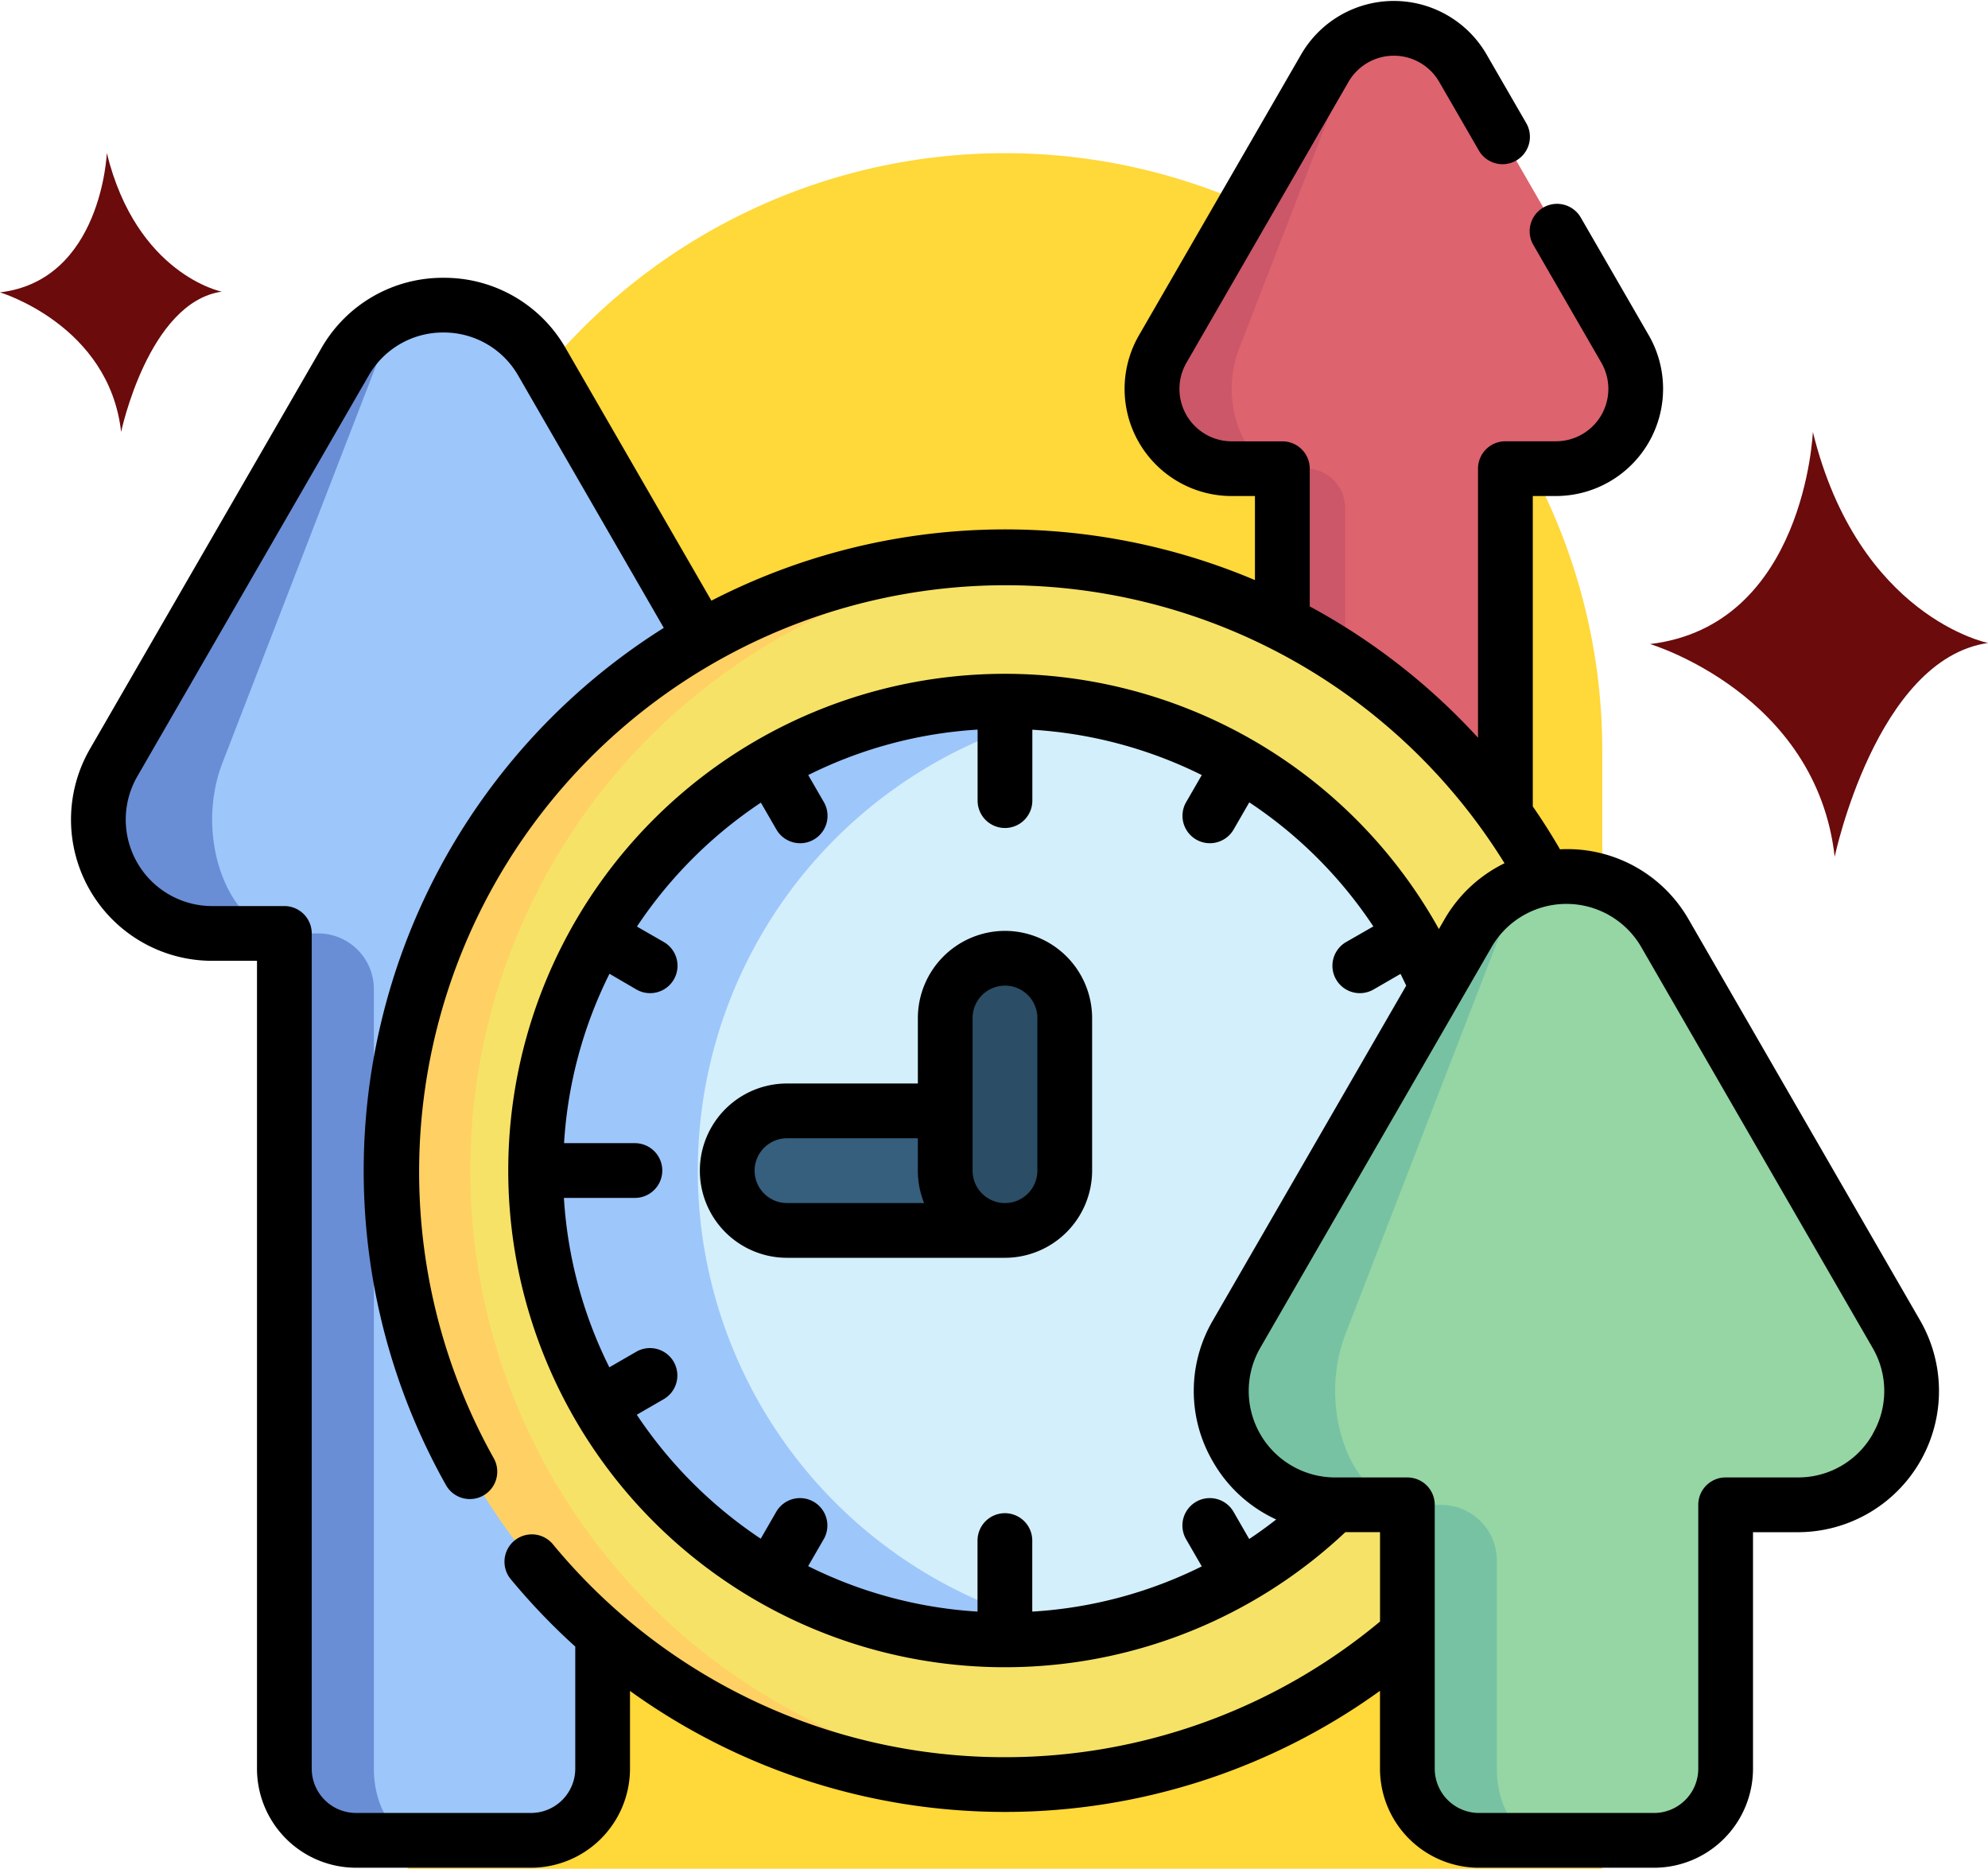 <svg xmlns="http://www.w3.org/2000/svg" xmlns:xlink="http://www.w3.org/1999/xlink" width="129.807" height="122" viewBox="0 0 129.807 122">
  <defs>
    <clipPath id="clip-path">
      <rect id="Rectángulo_403288" data-name="Rectángulo 403288" width="122" height="122" transform="translate(387.711 1671.626)" fill="#fff" stroke="#707070" stroke-width="1"/>
    </clipPath>
  </defs>
  <g id="Grupo_1103333" data-name="Grupo 1103333" transform="translate(-383.09 -1671.626)">
    <path id="Rectángulo_403287" data-name="Rectángulo 403287" d="M39,0h0A39,39,0,0,1,78,39v73a0,0,0,0,1,0,0H0a0,0,0,0,1,0,0V39A39,39,0,0,1,39,0Z" transform="translate(409.711 1681.626)" fill="#ffd839"/>
    <g id="Enmascarar_grupo_1098824" data-name="Enmascarar grupo 1098824" clip-path="url(#clip-path)">
      <g id="reloj" transform="translate(387.711 1671.626)">
        <g id="Grupo_1103347" data-name="Grupo 1103347">
          <g id="Grupo_1103343" data-name="Grupo 1103343">
            <path id="Trazado_986973" data-name="Trazado 986973" d="M34.728,115.473V60.94H39.44a7.431,7.431,0,0,0,6.436-11.147l-15.1-26.156a7.431,7.431,0,0,0-12.871,0L2.8,49.792A7.431,7.431,0,0,0,9.232,60.94h4.714v54.533a4.676,4.676,0,0,0,4.676,4.676H30.051A4.677,4.677,0,0,0,34.728,115.473Z" fill="#9dc6fb"/>
            <path id="Trazado_986974" data-name="Trazado 986974" d="M22.926,120.15h-4.3a4.675,4.675,0,0,1-4.675-4.675V60.939H9.232A7.43,7.43,0,0,1,2.8,49.792L17.9,23.636a7.361,7.361,0,0,1,6.436-3.713c-1.677,0-3.353,1.237-4.31,3.713L9.908,49.792c-1.918,4.955.478,11.147,4.31,11.147h1.937a3.636,3.636,0,0,1,3.636,3.636v50.9c0,2.583,1.4,4.677,3.134,4.677Z" fill="#698ed5"/>
          </g>
          <g id="Grupo_1103344" data-name="Grupo 1103344">
            <path id="Trazado_986975" data-name="Trazado 986975" d="M93.673,73.149V30.6h3.3a5.208,5.208,0,0,0,4.51-7.812L90.9,4.453a5.208,5.208,0,0,0-9.02,0L71.3,22.784a5.208,5.208,0,0,0,4.51,7.813h3.3V73.149a3.277,3.277,0,0,0,3.277,3.277H90.4a3.277,3.277,0,0,0,3.278-3.277Z" fill="#dd636e"/>
            <path id="Trazado_986976" data-name="Trazado 986976" d="M85.4,76.427H82.386a3.276,3.276,0,0,1-3.276-3.276V30.6H75.8A5.207,5.207,0,0,1,71.3,22.783L81.88,4.453a5.159,5.159,0,0,1,4.511-2.6c-1.175,0-2.35.867-3.021,2.6l-7.091,18.33c-1.344,3.473.335,7.812,3.021,7.812h1.358a2.548,2.548,0,0,1,2.548,2.548v40C83.206,74.959,84.189,76.427,85.4,76.427Z" fill="#cb5769"/>
          </g>
          <g id="Grupo_1103345" data-name="Grupo 1103345">
            <circle id="Elipse_11653" data-name="Elipse 11653" cx="40.08" cy="40.08" r="40.08" transform="translate(20.919 36.347)" fill="#f6e266"/>
            <path id="Trazado_986977" data-name="Trazado 986977" d="M63.572,116.427c-.851.052-1.709.081-2.573.081a40.08,40.08,0,1,1,0-80.161c.864,0,1.722.029,2.573.081a40.084,40.084,0,0,0,0,80Z" fill="#ffd064"/>
            <circle id="Elipse_11654" data-name="Elipse 11654" cx="30.633" cy="30.633" r="30.633" transform="translate(30.366 45.794)" fill="#d3effb"/>
            <path id="Trazado_986978" data-name="Trazado 986978" d="M66.352,106.616a30.634,30.634,0,1,1,0-60.378,30.638,30.638,0,0,0,0,60.378Z" fill="#9dc6fb"/>
            <path id="Trazado_986979" data-name="Trazado 986979" d="M61,80.33H46.767a3.9,3.9,0,1,1,0-7.8H61a3.9,3.9,0,0,1,0,7.8Z" fill="#365e7d"/>
            <path id="Trazado_986980" data-name="Trazado 986980" d="M61,80.33a3.9,3.9,0,0,1-3.9-3.9V66.463a3.9,3.9,0,0,1,7.8,0v9.964A3.9,3.9,0,0,1,61,80.33Z" fill="#2b4d66"/>
          </g>
          <g id="Grupo_1103346" data-name="Grupo 1103346">
            <path id="Trazado_986981" data-name="Trazado 986981" d="M108.055,115.473V98.243h4.712A7.431,7.431,0,0,0,119.2,87.1L104.1,60.94a7.431,7.431,0,0,0-12.871,0L76.124,87.1a7.431,7.431,0,0,0,6.435,11.148h4.714v17.23a4.676,4.676,0,0,0,4.676,4.676h11.428a4.676,4.676,0,0,0,4.676-4.676Z" fill="#95d6a4"/>
            <path id="Trazado_986982" data-name="Trazado 986982" d="M96.252,120.15h-4.3a4.675,4.675,0,0,1-4.675-4.675V98.242H82.559A7.43,7.43,0,0,1,76.125,87.1l15.1-26.155a7.362,7.362,0,0,1,6.436-3.713c-1.677,0-3.353,1.237-4.31,3.713L83.235,87.1c-1.918,4.955.478,11.147,4.31,11.147h1.937a3.636,3.636,0,0,1,3.636,3.636v13.594c0,2.583,1.4,4.677,3.134,4.677Z" fill="#78c2a4"/>
          </g>
        </g>
        <g id="Grupo_1103348" data-name="Grupo 1103348">
          <path id="Trazado_986983" data-name="Trazado 986983" d="M61,60.773a5.7,5.7,0,0,0-5.689,5.689v4.275H46.766a5.689,5.689,0,1,0,0,11.379H61a5.7,5.7,0,0,0,5.689-5.689V66.463A5.7,5.7,0,0,0,61,60.773ZM44.651,76.427a2.118,2.118,0,0,1,2.115-2.115H55.31v2.115a5.659,5.659,0,0,0,.409,2.115H46.766A2.118,2.118,0,0,1,44.651,76.427Zm18.464,0a2.115,2.115,0,0,1-4.231,0V66.463a2.115,2.115,0,0,1,4.231,0Z"/>
          <path id="Trazado_986984" data-name="Trazado 986984" d="M120.75,86.2l-15.1-26.156a9.125,9.125,0,0,0-7.983-4.609h0c-.143,0-.285.007-.427.014q-.837-1.444-1.777-2.8V32.383h1.515a7,7,0,0,0,6.058-10.494L98.595,14.2A1.787,1.787,0,1,0,95.5,15.991l4.439,7.686a3.422,3.422,0,0,1-2.963,5.132h-3.3A1.787,1.787,0,0,0,91.886,30.6V48.162A41.868,41.868,0,0,0,80.9,39.59V30.6a1.787,1.787,0,0,0-1.787-1.787h-3.3a3.421,3.421,0,0,1-2.963-5.132L83.429,5.347a3.42,3.42,0,0,1,5.924,0L91.926,9.8A1.787,1.787,0,1,0,95.02,8.012L92.448,3.56a6.993,6.993,0,0,0-12.114,0L69.748,21.89a6.995,6.995,0,0,0,6.058,10.494h1.515v5.488a41.848,41.848,0,0,0-35.49,1.343l-9.51-16.471a9.126,9.126,0,0,0-7.984-4.608h0a9.123,9.123,0,0,0-7.981,4.609L1.25,48.9A9.219,9.219,0,0,0,9.233,62.727h2.926v52.745a6.472,6.472,0,0,0,6.464,6.464H30.051a6.472,6.472,0,0,0,6.464-6.464v-5.079a41.879,41.879,0,0,0,48.971-.007v5.087a6.471,6.471,0,0,0,6.464,6.464h11.428a6.471,6.471,0,0,0,6.464-6.464V100.03h2.925A9.219,9.219,0,0,0,120.75,86.2ZM61,114.72a38.2,38.2,0,0,1-29.517-13.9,1.787,1.787,0,0,0-2.754,2.278,42.266,42.266,0,0,0,4.212,4.4v7.972a2.894,2.894,0,0,1-2.89,2.89H18.624a2.894,2.894,0,0,1-2.89-2.89V60.94a1.787,1.787,0,0,0-1.787-1.787H9.234a5.645,5.645,0,0,1-4.888-8.468l15.1-26.155a5.586,5.586,0,0,1,4.886-2.822h0a5.589,5.589,0,0,1,4.889,2.822l9.5,16.461A41.861,41.861,0,0,0,24.5,96.957,1.787,1.787,0,0,0,27.617,95.2a38.3,38.3,0,0,1,66-38.842,9.165,9.165,0,0,0-3.934,3.686l-.352.609a32.428,32.428,0,1,0-6.108,39.375h2.265v5.835A38.271,38.271,0,0,1,61,114.72Zm13.576-19.3A9.154,9.154,0,0,0,78.71,99.2q-.861.673-1.764,1.275L75.924,98.7a1.787,1.787,0,0,0-3.1,1.787l1.025,1.775a28.646,28.646,0,0,1-11.068,2.952v-4.637a1.787,1.787,0,1,0-3.574,0v4.636a28.63,28.63,0,0,1-11.059-2.967l1.016-1.759a1.787,1.787,0,1,0-3.1-1.787l-1.013,1.755a29.084,29.084,0,0,1-8.093-8.093l1.754-1.013a1.787,1.787,0,1,0-1.787-3.1l-1.759,1.016a28.633,28.633,0,0,1-2.966-11.059h4.636a1.787,1.787,0,0,0,0-3.574H32.209a28.634,28.634,0,0,1,2.966-11.059L36.935,64.6a1.787,1.787,0,1,0,1.787-3.1L36.968,60.49A29.079,29.079,0,0,1,45.061,52.4l1.013,1.755a1.787,1.787,0,1,0,3.1-1.787L48.153,50.6a28.638,28.638,0,0,1,11.059-2.967v4.636a1.787,1.787,0,0,0,3.574,0V47.64A28.8,28.8,0,0,1,73.85,50.6l-1.021,1.767a1.787,1.787,0,1,0,3.1,1.787l1.023-1.772a28.8,28.8,0,0,1,8.1,8.1L83.276,61.5a1.787,1.787,0,1,0,1.787,3.1l1.764-1.019c.126.254.25.509.37.768L74.576,86.2a9.125,9.125,0,0,0,0,9.219Zm43.079-1.787a5.587,5.587,0,0,1-4.888,2.822h-4.712a1.787,1.787,0,0,0-1.787,1.787v17.23a2.893,2.893,0,0,1-2.889,2.889H91.95a2.893,2.893,0,0,1-2.889-2.889V98.243a1.787,1.787,0,0,0-1.787-1.787H82.559a5.645,5.645,0,0,1-4.888-8.467l15.1-26.156a5.645,5.645,0,0,1,9.776,0l15.1,26.156a5.586,5.586,0,0,1,0,5.644Z"/>
        </g>
      </g>
    </g>
    <path id="Trazado_952692" data-name="Trazado 952692" d="M33.294,147.506s-.337,8.3-6.974,9.087c0,0,7.122,2.127,7.909,9.111,0,0,1.781-8.464,6.568-9.158,0,0-5.55-1.11-7.5-9.04" transform="translate(356.77 1534.12)" fill="#6b0b0c"/>
    <path id="Trazado_952694" data-name="Trazado 952694" d="M74.547,81.707s-.513,12.647-10.629,13.849c0,0,10.856,3.243,12.054,13.887,0,0,2.714-12.9,10.01-13.957,0,0-8.459-1.691-11.435-13.778" transform="translate(426.914 1618.117)" fill="#6b0b0c"/>
  </g>
</svg>
